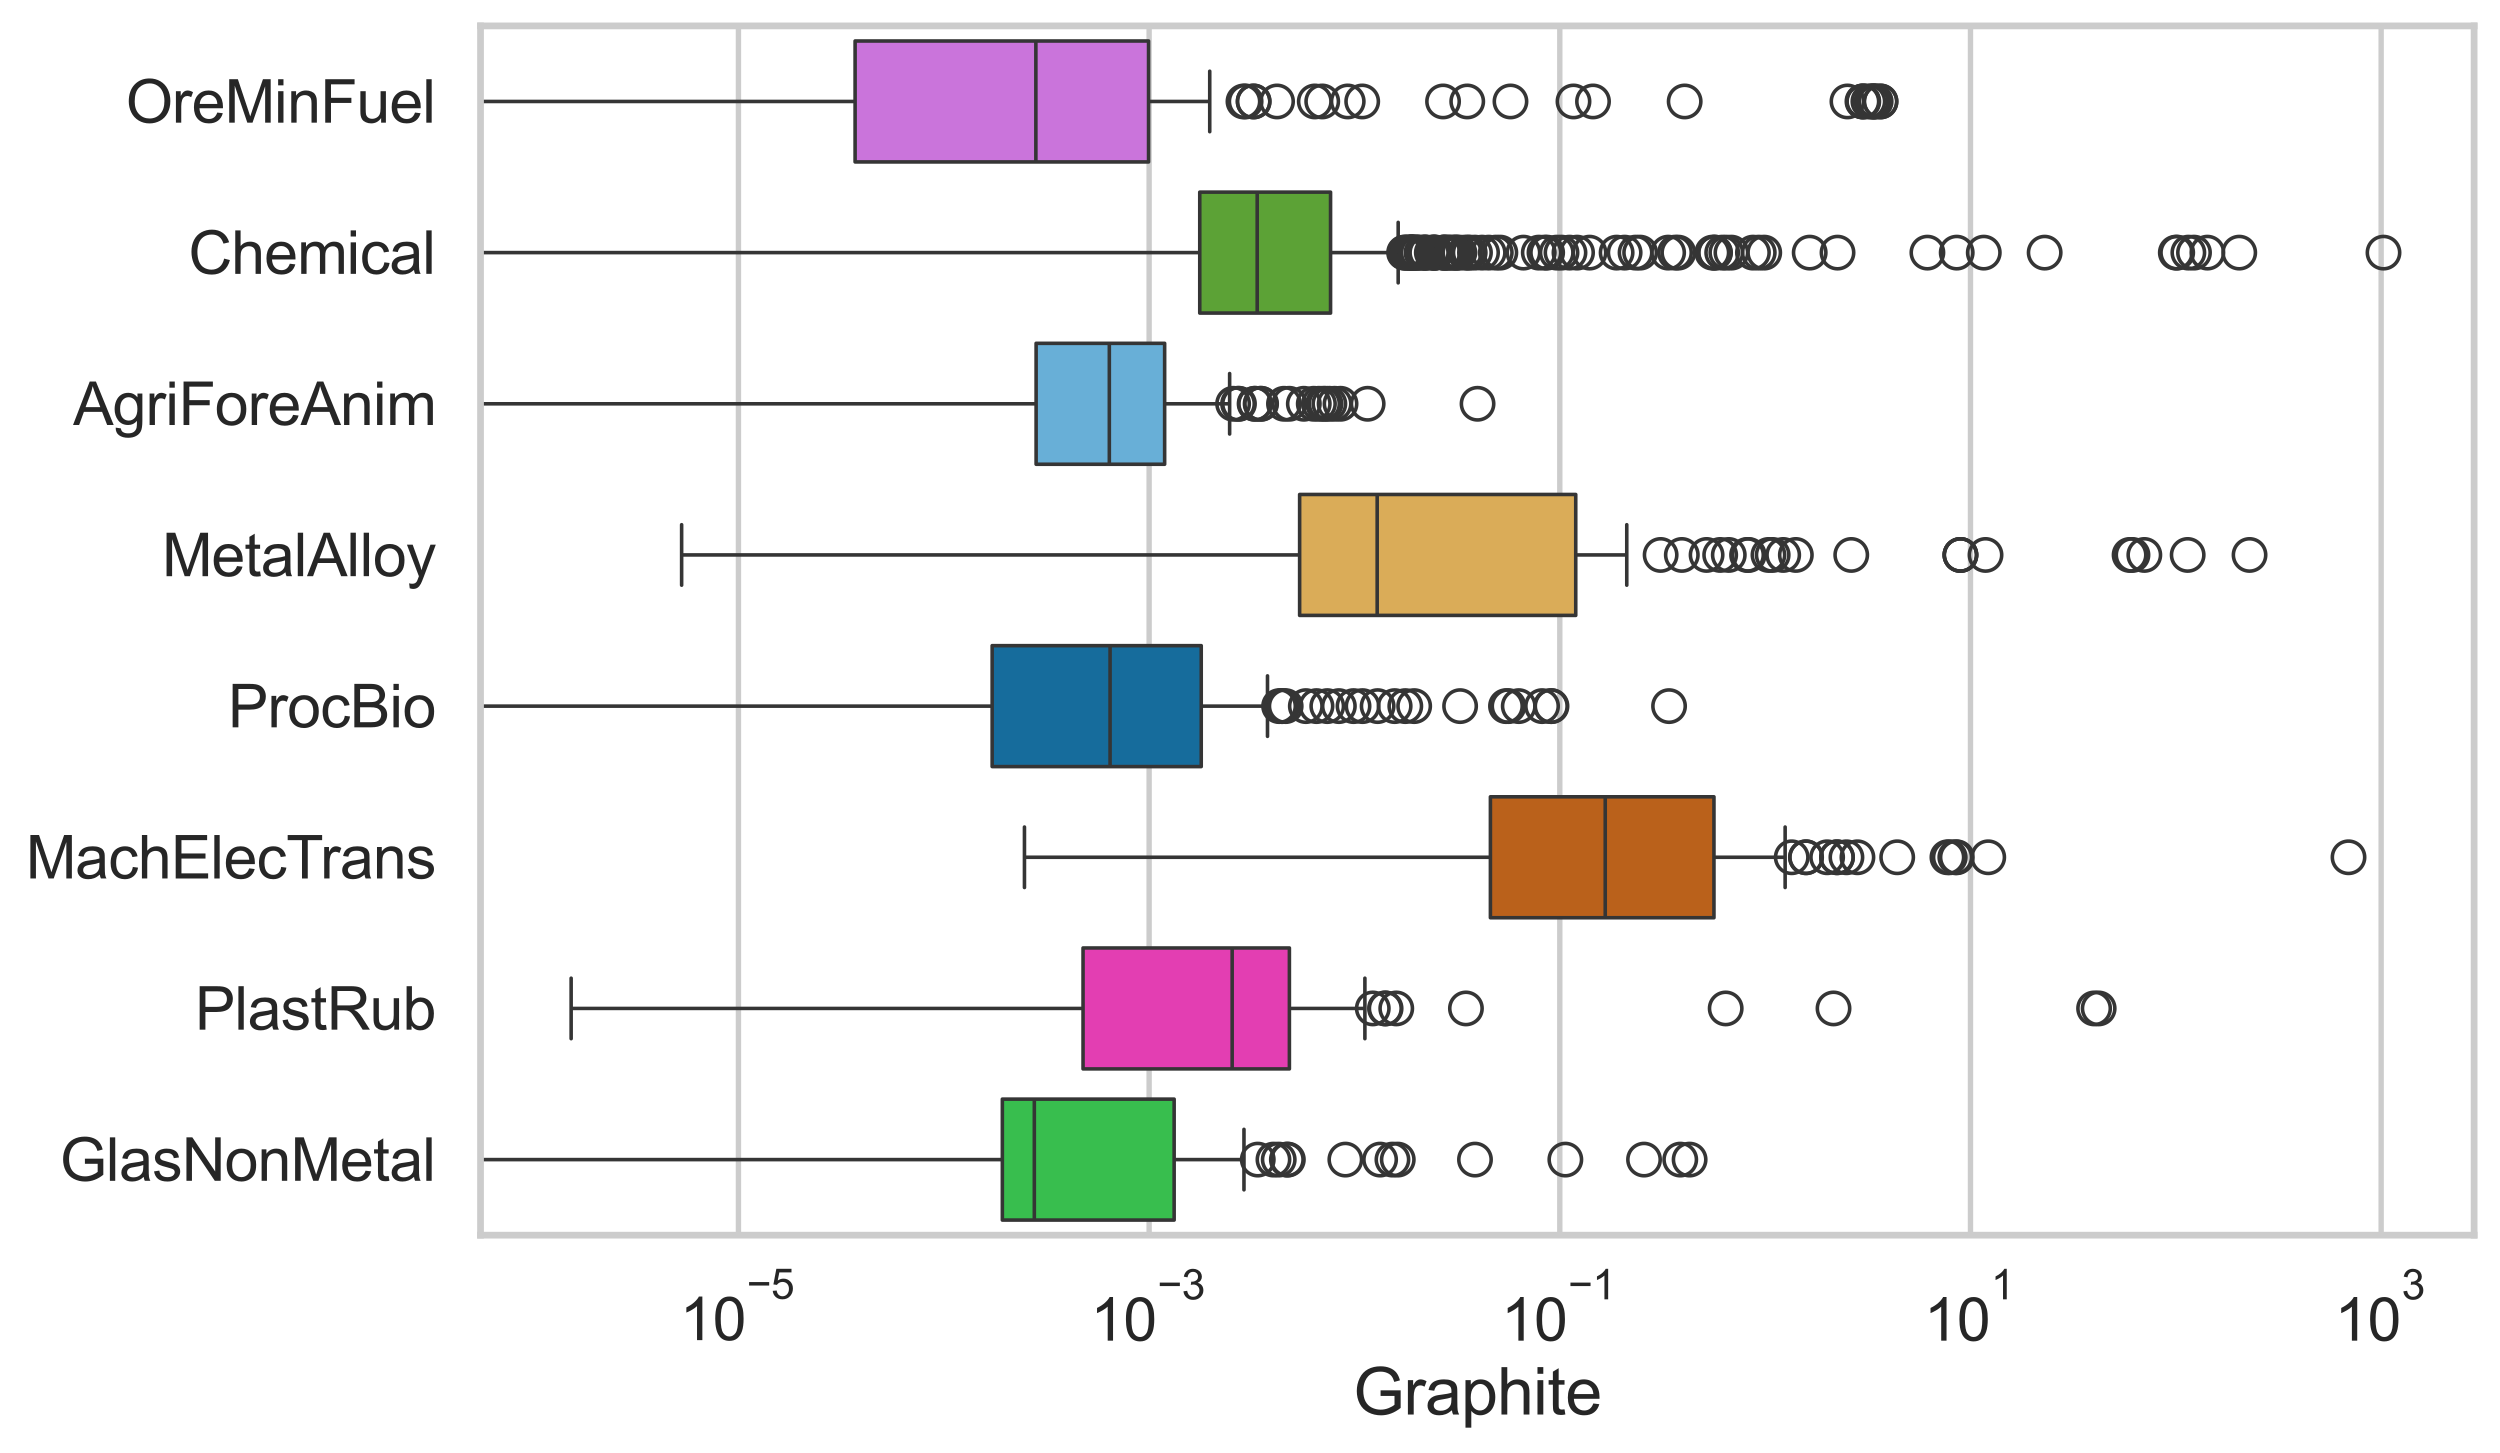 <?xml version="1.0" encoding="utf-8" standalone="no"?>
<!DOCTYPE svg PUBLIC "-//W3C//DTD SVG 1.1//EN"
  "http://www.w3.org/Graphics/SVG/1.1/DTD/svg11.dtd">
<svg xmlns:xlink="http://www.w3.org/1999/xlink" width="695.577pt" height="404.34pt" viewBox="0 0 695.577 404.34" xmlns="http://www.w3.org/2000/svg" version="1.1">
 <defs>
  <style type="text/css">*{stroke-linejoin: round; stroke-linecap: butt}</style>
 </defs>
 <g id="figure_1">
  <g id="patch_1">
   <path d="M 0 404.34 
L 695.577 404.34 
L 695.577 0 
L 0 0 
z
" style="fill: #ffffff"/>
  </g>
  <g id="axes_1">
   <g id="patch_2">
    <path d="M 133.697 343.665 
L 688.377 343.665 
L 688.377 7.2 
L 133.697 7.2 
z
" style="fill: #ffffff"/>
   </g>
   <g id="matplotlib.axis_1">
    <g id="xtick_1">
     <g id="line2d_1">
      <path d="M 205.459 343.665 
L 205.459 7.2 
" clip-path="url(#pc7055f8a48)" style="fill: none; stroke: #cccccc; stroke-width: 1.5; stroke-linecap: round"/>
     </g>
     <g id="text_1">
      <!-- $\mathdefault{10^{-5}}$ -->
      <g style="fill: #262626" transform="translate(189.124 373.015) scale(0.165 -0.165)">
       <defs>
        <path id="ArialMT-31" d="M 2384 0 
L 1822 0 
L 1822 3584 
Q 1619 3391 1289 3197 
Q 959 3003 697 2906 
L 697 3450 
Q 1169 3672 1522 3987 
Q 1875 4303 2022 4600 
L 2384 4600 
L 2384 0 
z
" transform="scale(0.016)"/>
        <path id="ArialMT-30" d="M 266 2259 
Q 266 3072 433 3567 
Q 600 4063 929 4331 
Q 1259 4600 1759 4600 
Q 2128 4600 2406 4451 
Q 2684 4303 2865 4023 
Q 3047 3744 3150 3342 
Q 3253 2941 3253 2259 
Q 3253 1453 3087 958 
Q 2922 463 2592 192 
Q 2263 -78 1759 -78 
Q 1097 -78 719 397 
Q 266 969 266 2259 
z
M 844 2259 
Q 844 1131 1108 757 
Q 1372 384 1759 384 
Q 2147 384 2411 759 
Q 2675 1134 2675 2259 
Q 2675 3391 2411 3762 
Q 2147 4134 1753 4134 
Q 1366 4134 1134 3806 
Q 844 3388 844 2259 
z
" transform="scale(0.016)"/>
        <path id="ArialMT-2212" d="M 3381 1997 
L 356 1997 
L 356 2522 
L 3381 2522 
L 3381 1997 
z
" transform="scale(0.016)"/>
        <path id="ArialMT-35" d="M 266 1200 
L 856 1250 
Q 922 819 1161 601 
Q 1400 384 1738 384 
Q 2144 384 2425 690 
Q 2706 997 2706 1503 
Q 2706 1984 2436 2262 
Q 2166 2541 1728 2541 
Q 1456 2541 1237 2417 
Q 1019 2294 894 2097 
L 366 2166 
L 809 4519 
L 3088 4519 
L 3088 3981 
L 1259 3981 
L 1013 2750 
Q 1425 3038 1878 3038 
Q 2478 3038 2890 2622 
Q 3303 2206 3303 1553 
Q 3303 931 2941 478 
Q 2500 -78 1738 -78 
Q 1113 -78 717 272 
Q 322 622 266 1200 
z
" transform="scale(0.016)"/>
       </defs>
       <use xlink:href="#ArialMT-31" transform="translate(0 0.88)"/>
       <use xlink:href="#ArialMT-30" transform="translate(55.615 0.88)"/>
       <use xlink:href="#ArialMT-2212" transform="translate(112.973 70.573) scale(0.7)"/>
       <use xlink:href="#ArialMT-35" transform="translate(153.852 70.573) scale(0.7)"/>
      </g>
     </g>
    </g>
    <g id="xtick_2">
     <g id="line2d_2">
      <path d="M 319.722 343.665 
L 319.722 7.2 
" clip-path="url(#pc7055f8a48)" style="fill: none; stroke: #cccccc; stroke-width: 1.5; stroke-linecap: round"/>
     </g>
     <g id="text_2">
      <!-- $\mathdefault{10^{-3}}$ -->
      <g style="fill: #262626" transform="translate(303.387 373.18) scale(0.165 -0.165)">
       <defs>
        <path id="ArialMT-33" d="M 269 1209 
L 831 1284 
Q 928 806 1161 595 
Q 1394 384 1728 384 
Q 2125 384 2398 659 
Q 2672 934 2672 1341 
Q 2672 1728 2419 1979 
Q 2166 2231 1775 2231 
Q 1616 2231 1378 2169 
L 1441 2663 
Q 1497 2656 1531 2656 
Q 1891 2656 2178 2843 
Q 2466 3031 2466 3422 
Q 2466 3731 2256 3934 
Q 2047 4138 1716 4138 
Q 1388 4138 1169 3931 
Q 950 3725 888 3313 
L 325 3413 
Q 428 3978 793 4289 
Q 1159 4600 1703 4600 
Q 2078 4600 2393 4439 
Q 2709 4278 2876 4000 
Q 3044 3722 3044 3409 
Q 3044 3113 2884 2869 
Q 2725 2625 2413 2481 
Q 2819 2388 3044 2092 
Q 3269 1797 3269 1353 
Q 3269 753 2831 336 
Q 2394 -81 1725 -81 
Q 1122 -81 723 278 
Q 325 638 269 1209 
z
" transform="scale(0.016)"/>
       </defs>
       <use xlink:href="#ArialMT-31" transform="translate(0 0.994)"/>
       <use xlink:href="#ArialMT-30" transform="translate(55.615 0.994)"/>
       <use xlink:href="#ArialMT-2212" transform="translate(112.973 70.688) scale(0.7)"/>
       <use xlink:href="#ArialMT-33" transform="translate(153.852 70.688) scale(0.7)"/>
      </g>
     </g>
    </g>
    <g id="xtick_3">
     <g id="line2d_3">
      <path d="M 433.984 343.665 
L 433.984 7.2 
" clip-path="url(#pc7055f8a48)" style="fill: none; stroke: #cccccc; stroke-width: 1.5; stroke-linecap: round"/>
     </g>
     <g id="text_3">
      <!-- $\mathdefault{10^{-1}}$ -->
      <g style="fill: #262626" transform="translate(417.649 373.18) scale(0.165 -0.165)">
       <use xlink:href="#ArialMT-31" transform="translate(0 0.994)"/>
       <use xlink:href="#ArialMT-30" transform="translate(55.615 0.994)"/>
       <use xlink:href="#ArialMT-2212" transform="translate(112.973 70.688) scale(0.7)"/>
       <use xlink:href="#ArialMT-31" transform="translate(153.852 70.688) scale(0.7)"/>
      </g>
     </g>
    </g>
    <g id="xtick_4">
     <g id="line2d_4">
      <path d="M 548.247 343.665 
L 548.247 7.2 
" clip-path="url(#pc7055f8a48)" style="fill: none; stroke: #cccccc; stroke-width: 1.5; stroke-linecap: round"/>
     </g>
     <g id="text_4">
      <!-- $\mathdefault{10^{1}}$ -->
      <g style="fill: #262626" transform="translate(535.294 373.18) scale(0.165 -0.165)">
       <use xlink:href="#ArialMT-31" transform="translate(0 0.994)"/>
       <use xlink:href="#ArialMT-30" transform="translate(55.615 0.994)"/>
       <use xlink:href="#ArialMT-31" transform="translate(112.973 70.688) scale(0.7)"/>
      </g>
     </g>
    </g>
    <g id="xtick_5">
     <g id="line2d_5">
      <path d="M 662.509 343.665 
L 662.509 7.2 
" clip-path="url(#pc7055f8a48)" style="fill: none; stroke: #cccccc; stroke-width: 1.5; stroke-linecap: round"/>
     </g>
     <g id="text_5">
      <!-- $\mathdefault{10^{3}}$ -->
      <g style="fill: #262626" transform="translate(649.557 373.18) scale(0.165 -0.165)">
       <use xlink:href="#ArialMT-31" transform="translate(0 0.994)"/>
       <use xlink:href="#ArialMT-30" transform="translate(55.615 0.994)"/>
       <use xlink:href="#ArialMT-33" transform="translate(112.973 70.688) scale(0.7)"/>
      </g>
     </g>
    </g>
    <g id="text_6">
     <!-- Graphite -->
     <g style="fill: #262626" transform="translate(376.521 393.563) scale(0.18 -0.18)">
      <defs>
       <path id="ArialMT-47" d="M 2638 1797 
L 2638 2334 
L 4578 2338 
L 4578 638 
Q 4131 281 3656 101 
Q 3181 -78 2681 -78 
Q 2006 -78 1454 211 
Q 903 500 622 1047 
Q 341 1594 341 2269 
Q 341 2938 620 3517 
Q 900 4097 1425 4378 
Q 1950 4659 2634 4659 
Q 3131 4659 3532 4498 
Q 3934 4338 4162 4050 
Q 4391 3763 4509 3300 
L 3963 3150 
Q 3859 3500 3706 3700 
Q 3553 3900 3268 4020 
Q 2984 4141 2638 4141 
Q 2222 4141 1919 4014 
Q 1616 3888 1430 3681 
Q 1244 3475 1141 3228 
Q 966 2803 966 2306 
Q 966 1694 1177 1281 
Q 1388 869 1791 669 
Q 2194 469 2647 469 
Q 3041 469 3416 620 
Q 3791 772 3984 944 
L 3984 1797 
L 2638 1797 
z
" transform="scale(0.016)"/>
       <path id="ArialMT-72" d="M 416 0 
L 416 3319 
L 922 3319 
L 922 2816 
Q 1116 3169 1280 3281 
Q 1444 3394 1641 3394 
Q 1925 3394 2219 3213 
L 2025 2691 
Q 1819 2813 1613 2813 
Q 1428 2813 1281 2702 
Q 1134 2591 1072 2394 
Q 978 2094 978 1738 
L 978 0 
L 416 0 
z
" transform="scale(0.016)"/>
       <path id="ArialMT-61" d="M 2588 409 
Q 2275 144 1986 34 
Q 1697 -75 1366 -75 
Q 819 -75 525 192 
Q 231 459 231 875 
Q 231 1119 342 1320 
Q 453 1522 633 1644 
Q 813 1766 1038 1828 
Q 1203 1872 1538 1913 
Q 2219 1994 2541 2106 
Q 2544 2222 2544 2253 
Q 2544 2597 2384 2738 
Q 2169 2928 1744 2928 
Q 1347 2928 1158 2789 
Q 969 2650 878 2297 
L 328 2372 
Q 403 2725 575 2942 
Q 747 3159 1072 3276 
Q 1397 3394 1825 3394 
Q 2250 3394 2515 3294 
Q 2781 3194 2906 3042 
Q 3031 2891 3081 2659 
Q 3109 2516 3109 2141 
L 3109 1391 
Q 3109 606 3145 398 
Q 3181 191 3288 0 
L 2700 0 
Q 2613 175 2588 409 
z
M 2541 1666 
Q 2234 1541 1622 1453 
Q 1275 1403 1131 1340 
Q 988 1278 909 1158 
Q 831 1038 831 891 
Q 831 666 1001 516 
Q 1172 366 1500 366 
Q 1825 366 2078 508 
Q 2331 650 2450 897 
Q 2541 1088 2541 1459 
L 2541 1666 
z
" transform="scale(0.016)"/>
       <path id="ArialMT-70" d="M 422 -1272 
L 422 3319 
L 934 3319 
L 934 2888 
Q 1116 3141 1344 3267 
Q 1572 3394 1897 3394 
Q 2322 3394 2647 3175 
Q 2972 2956 3137 2557 
Q 3303 2159 3303 1684 
Q 3303 1175 3120 767 
Q 2938 359 2589 142 
Q 2241 -75 1856 -75 
Q 1575 -75 1351 44 
Q 1128 163 984 344 
L 984 -1272 
L 422 -1272 
z
M 931 1641 
Q 931 1000 1190 694 
Q 1450 388 1819 388 
Q 2194 388 2461 705 
Q 2728 1022 2728 1688 
Q 2728 2322 2467 2637 
Q 2206 2953 1844 2953 
Q 1484 2953 1207 2617 
Q 931 2281 931 1641 
z
" transform="scale(0.016)"/>
       <path id="ArialMT-68" d="M 422 0 
L 422 4581 
L 984 4581 
L 984 2938 
Q 1378 3394 1978 3394 
Q 2347 3394 2619 3248 
Q 2891 3103 3008 2847 
Q 3125 2591 3125 2103 
L 3125 0 
L 2563 0 
L 2563 2103 
Q 2563 2525 2380 2717 
Q 2197 2909 1863 2909 
Q 1613 2909 1392 2779 
Q 1172 2650 1078 2428 
Q 984 2206 984 1816 
L 984 0 
L 422 0 
z
" transform="scale(0.016)"/>
       <path id="ArialMT-69" d="M 425 3934 
L 425 4581 
L 988 4581 
L 988 3934 
L 425 3934 
z
M 425 0 
L 425 3319 
L 988 3319 
L 988 0 
L 425 0 
z
" transform="scale(0.016)"/>
       <path id="ArialMT-74" d="M 1650 503 
L 1731 6 
Q 1494 -44 1306 -44 
Q 1000 -44 831 53 
Q 663 150 594 308 
Q 525 466 525 972 
L 525 2881 
L 113 2881 
L 113 3319 
L 525 3319 
L 525 4141 
L 1084 4478 
L 1084 3319 
L 1650 3319 
L 1650 2881 
L 1084 2881 
L 1084 941 
Q 1084 700 1114 631 
Q 1144 563 1211 522 
Q 1278 481 1403 481 
Q 1497 481 1650 503 
z
" transform="scale(0.016)"/>
       <path id="ArialMT-65" d="M 2694 1069 
L 3275 997 
Q 3138 488 2766 206 
Q 2394 -75 1816 -75 
Q 1088 -75 661 373 
Q 234 822 234 1631 
Q 234 2469 665 2931 
Q 1097 3394 1784 3394 
Q 2450 3394 2872 2941 
Q 3294 2488 3294 1666 
Q 3294 1616 3291 1516 
L 816 1516 
Q 847 969 1125 678 
Q 1403 388 1819 388 
Q 2128 388 2347 550 
Q 2566 713 2694 1069 
z
M 847 1978 
L 2700 1978 
Q 2663 2397 2488 2606 
Q 2219 2931 1791 2931 
Q 1403 2931 1139 2672 
Q 875 2413 847 1978 
z
" transform="scale(0.016)"/>
      </defs>
      <use xlink:href="#ArialMT-47"/>
      <use xlink:href="#ArialMT-72" transform="translate(77.783 0)"/>
      <use xlink:href="#ArialMT-61" transform="translate(111.084 0)"/>
      <use xlink:href="#ArialMT-70" transform="translate(166.699 0)"/>
      <use xlink:href="#ArialMT-68" transform="translate(222.314 0)"/>
      <use xlink:href="#ArialMT-69" transform="translate(277.93 0)"/>
      <use xlink:href="#ArialMT-74" transform="translate(300.146 0)"/>
      <use xlink:href="#ArialMT-65" transform="translate(327.93 0)"/>
     </g>
    </g>
   </g>
   <g id="matplotlib.axis_2">
    <g id="ytick_1">
     <g id="text_7">
      <!-- OreMinFuel -->
      <g style="fill: #262626" transform="translate(35.013 34.134) scale(0.165 -0.165)">
       <defs>
        <path id="ArialMT-4f" d="M 309 2231 
Q 309 3372 921 4017 
Q 1534 4663 2503 4663 
Q 3138 4663 3647 4359 
Q 4156 4056 4423 3514 
Q 4691 2972 4691 2284 
Q 4691 1588 4409 1038 
Q 4128 488 3612 205 
Q 3097 -78 2500 -78 
Q 1853 -78 1343 234 
Q 834 547 571 1087 
Q 309 1628 309 2231 
z
M 934 2222 
Q 934 1394 1379 917 
Q 1825 441 2497 441 
Q 3181 441 3623 922 
Q 4066 1403 4066 2288 
Q 4066 2847 3877 3264 
Q 3688 3681 3323 3911 
Q 2959 4141 2506 4141 
Q 1863 4141 1398 3698 
Q 934 3256 934 2222 
z
" transform="scale(0.016)"/>
        <path id="ArialMT-4d" d="M 475 0 
L 475 4581 
L 1388 4581 
L 2472 1338 
Q 2622 884 2691 659 
Q 2769 909 2934 1394 
L 4031 4581 
L 4847 4581 
L 4847 0 
L 4263 0 
L 4263 3834 
L 2931 0 
L 2384 0 
L 1059 3900 
L 1059 0 
L 475 0 
z
" transform="scale(0.016)"/>
        <path id="ArialMT-6e" d="M 422 0 
L 422 3319 
L 928 3319 
L 928 2847 
Q 1294 3394 1984 3394 
Q 2284 3394 2536 3286 
Q 2788 3178 2913 3003 
Q 3038 2828 3088 2588 
Q 3119 2431 3119 2041 
L 3119 0 
L 2556 0 
L 2556 2019 
Q 2556 2363 2490 2533 
Q 2425 2703 2258 2804 
Q 2091 2906 1866 2906 
Q 1506 2906 1245 2678 
Q 984 2450 984 1813 
L 984 0 
L 422 0 
z
" transform="scale(0.016)"/>
        <path id="ArialMT-46" d="M 525 0 
L 525 4581 
L 3616 4581 
L 3616 4041 
L 1131 4041 
L 1131 2622 
L 3281 2622 
L 3281 2081 
L 1131 2081 
L 1131 0 
L 525 0 
z
" transform="scale(0.016)"/>
        <path id="ArialMT-75" d="M 2597 0 
L 2597 488 
Q 2209 -75 1544 -75 
Q 1250 -75 995 37 
Q 741 150 617 320 
Q 494 491 444 738 
Q 409 903 409 1263 
L 409 3319 
L 972 3319 
L 972 1478 
Q 972 1038 1006 884 
Q 1059 663 1231 536 
Q 1403 409 1656 409 
Q 1909 409 2131 539 
Q 2353 669 2445 892 
Q 2538 1116 2538 1541 
L 2538 3319 
L 3100 3319 
L 3100 0 
L 2597 0 
z
" transform="scale(0.016)"/>
        <path id="ArialMT-6c" d="M 409 0 
L 409 4581 
L 972 4581 
L 972 0 
L 409 0 
z
" transform="scale(0.016)"/>
       </defs>
       <use xlink:href="#ArialMT-4f"/>
       <use xlink:href="#ArialMT-72" transform="translate(77.783 0)"/>
       <use xlink:href="#ArialMT-65" transform="translate(111.084 0)"/>
       <use xlink:href="#ArialMT-4d" transform="translate(166.699 0)"/>
       <use xlink:href="#ArialMT-69" transform="translate(250 0)"/>
       <use xlink:href="#ArialMT-6e" transform="translate(272.217 0)"/>
       <use xlink:href="#ArialMT-46" transform="translate(327.832 0)"/>
       <use xlink:href="#ArialMT-75" transform="translate(388.916 0)"/>
       <use xlink:href="#ArialMT-65" transform="translate(444.531 0)"/>
       <use xlink:href="#ArialMT-6c" transform="translate(500.146 0)"/>
      </g>
     </g>
    </g>
    <g id="ytick_2">
     <g id="text_8">
      <!-- Chemical -->
      <g style="fill: #262626" transform="translate(52.428 76.192) scale(0.165 -0.165)">
       <defs>
        <path id="ArialMT-43" d="M 3763 1606 
L 4369 1453 
Q 4178 706 3683 314 
Q 3188 -78 2472 -78 
Q 1731 -78 1267 223 
Q 803 525 561 1097 
Q 319 1669 319 2325 
Q 319 3041 592 3573 
Q 866 4106 1370 4382 
Q 1875 4659 2481 4659 
Q 3169 4659 3637 4309 
Q 4106 3959 4291 3325 
L 3694 3184 
Q 3534 3684 3231 3912 
Q 2928 4141 2469 4141 
Q 1941 4141 1586 3887 
Q 1231 3634 1087 3207 
Q 944 2781 944 2328 
Q 944 1744 1114 1308 
Q 1284 872 1643 656 
Q 2003 441 2422 441 
Q 2931 441 3284 734 
Q 3638 1028 3763 1606 
z
" transform="scale(0.016)"/>
        <path id="ArialMT-6d" d="M 422 0 
L 422 3319 
L 925 3319 
L 925 2853 
Q 1081 3097 1340 3245 
Q 1600 3394 1931 3394 
Q 2300 3394 2536 3241 
Q 2772 3088 2869 2813 
Q 3263 3394 3894 3394 
Q 4388 3394 4653 3120 
Q 4919 2847 4919 2278 
L 4919 0 
L 4359 0 
L 4359 2091 
Q 4359 2428 4304 2576 
Q 4250 2725 4106 2815 
Q 3963 2906 3769 2906 
Q 3419 2906 3187 2673 
Q 2956 2441 2956 1928 
L 2956 0 
L 2394 0 
L 2394 2156 
Q 2394 2531 2256 2718 
Q 2119 2906 1806 2906 
Q 1569 2906 1367 2781 
Q 1166 2656 1075 2415 
Q 984 2175 984 1722 
L 984 0 
L 422 0 
z
" transform="scale(0.016)"/>
        <path id="ArialMT-63" d="M 2588 1216 
L 3141 1144 
Q 3050 572 2676 248 
Q 2303 -75 1759 -75 
Q 1078 -75 664 370 
Q 250 816 250 1647 
Q 250 2184 428 2587 
Q 606 2991 970 3192 
Q 1334 3394 1763 3394 
Q 2303 3394 2647 3120 
Q 2991 2847 3088 2344 
L 2541 2259 
Q 2463 2594 2264 2762 
Q 2066 2931 1784 2931 
Q 1359 2931 1093 2626 
Q 828 2322 828 1663 
Q 828 994 1084 691 
Q 1341 388 1753 388 
Q 2084 388 2306 591 
Q 2528 794 2588 1216 
z
" transform="scale(0.016)"/>
       </defs>
       <use xlink:href="#ArialMT-43"/>
       <use xlink:href="#ArialMT-68" transform="translate(72.217 0)"/>
       <use xlink:href="#ArialMT-65" transform="translate(127.832 0)"/>
       <use xlink:href="#ArialMT-6d" transform="translate(183.447 0)"/>
       <use xlink:href="#ArialMT-69" transform="translate(266.748 0)"/>
       <use xlink:href="#ArialMT-63" transform="translate(288.965 0)"/>
       <use xlink:href="#ArialMT-61" transform="translate(338.965 0)"/>
       <use xlink:href="#ArialMT-6c" transform="translate(394.58 0)"/>
      </g>
     </g>
    </g>
    <g id="ytick_3">
     <g id="text_9">
      <!-- AgriForeAnim -->
      <g style="fill: #262626" transform="translate(20.341 118.25) scale(0.165 -0.165)">
       <defs>
        <path id="ArialMT-41" d="M -9 0 
L 1750 4581 
L 2403 4581 
L 4278 0 
L 3588 0 
L 3053 1388 
L 1138 1388 
L 634 0 
L -9 0 
z
M 1313 1881 
L 2866 1881 
L 2388 3150 
Q 2169 3728 2063 4100 
Q 1975 3659 1816 3225 
L 1313 1881 
z
" transform="scale(0.016)"/>
        <path id="ArialMT-67" d="M 319 -275 
L 866 -356 
Q 900 -609 1056 -725 
Q 1266 -881 1628 -881 
Q 2019 -881 2231 -725 
Q 2444 -569 2519 -288 
Q 2563 -116 2559 434 
Q 2191 0 1641 0 
Q 956 0 581 494 
Q 206 988 206 1678 
Q 206 2153 378 2554 
Q 550 2956 876 3175 
Q 1203 3394 1644 3394 
Q 2231 3394 2613 2919 
L 2613 3319 
L 3131 3319 
L 3131 450 
Q 3131 -325 2973 -648 
Q 2816 -972 2473 -1159 
Q 2131 -1347 1631 -1347 
Q 1038 -1347 672 -1080 
Q 306 -813 319 -275 
z
M 784 1719 
Q 784 1066 1043 766 
Q 1303 466 1694 466 
Q 2081 466 2343 764 
Q 2606 1063 2606 1700 
Q 2606 2309 2336 2618 
Q 2066 2928 1684 2928 
Q 1309 2928 1046 2623 
Q 784 2319 784 1719 
z
" transform="scale(0.016)"/>
        <path id="ArialMT-6f" d="M 213 1659 
Q 213 2581 725 3025 
Q 1153 3394 1769 3394 
Q 2453 3394 2887 2945 
Q 3322 2497 3322 1706 
Q 3322 1066 3130 698 
Q 2938 331 2570 128 
Q 2203 -75 1769 -75 
Q 1072 -75 642 372 
Q 213 819 213 1659 
z
M 791 1659 
Q 791 1022 1069 705 
Q 1347 388 1769 388 
Q 2188 388 2466 706 
Q 2744 1025 2744 1678 
Q 2744 2294 2464 2611 
Q 2184 2928 1769 2928 
Q 1347 2928 1069 2612 
Q 791 2297 791 1659 
z
" transform="scale(0.016)"/>
       </defs>
       <use xlink:href="#ArialMT-41"/>
       <use xlink:href="#ArialMT-67" transform="translate(66.699 0)"/>
       <use xlink:href="#ArialMT-72" transform="translate(122.314 0)"/>
       <use xlink:href="#ArialMT-69" transform="translate(155.615 0)"/>
       <use xlink:href="#ArialMT-46" transform="translate(177.832 0)"/>
       <use xlink:href="#ArialMT-6f" transform="translate(238.916 0)"/>
       <use xlink:href="#ArialMT-72" transform="translate(294.531 0)"/>
       <use xlink:href="#ArialMT-65" transform="translate(327.832 0)"/>
       <use xlink:href="#ArialMT-41" transform="translate(383.447 0)"/>
       <use xlink:href="#ArialMT-6e" transform="translate(450.146 0)"/>
       <use xlink:href="#ArialMT-69" transform="translate(505.762 0)"/>
       <use xlink:href="#ArialMT-6d" transform="translate(527.979 0)"/>
      </g>
     </g>
    </g>
    <g id="ytick_4">
     <g id="text_10">
      <!-- MetalAlloy -->
      <g style="fill: #262626" transform="translate(45.088 160.308) scale(0.165 -0.165)">
       <defs>
        <path id="ArialMT-79" d="M 397 -1278 
L 334 -750 
Q 519 -800 656 -800 
Q 844 -800 956 -737 
Q 1069 -675 1141 -563 
Q 1194 -478 1313 -144 
Q 1328 -97 1363 -6 
L 103 3319 
L 709 3319 
L 1400 1397 
Q 1534 1031 1641 628 
Q 1738 1016 1872 1384 
L 2581 3319 
L 3144 3319 
L 1881 -56 
Q 1678 -603 1566 -809 
Q 1416 -1088 1222 -1217 
Q 1028 -1347 759 -1347 
Q 597 -1347 397 -1278 
z
" transform="scale(0.016)"/>
       </defs>
       <use xlink:href="#ArialMT-4d"/>
       <use xlink:href="#ArialMT-65" transform="translate(83.301 0)"/>
       <use xlink:href="#ArialMT-74" transform="translate(138.916 0)"/>
       <use xlink:href="#ArialMT-61" transform="translate(166.699 0)"/>
       <use xlink:href="#ArialMT-6c" transform="translate(222.314 0)"/>
       <use xlink:href="#ArialMT-41" transform="translate(244.531 0)"/>
       <use xlink:href="#ArialMT-6c" transform="translate(311.23 0)"/>
       <use xlink:href="#ArialMT-6c" transform="translate(333.447 0)"/>
       <use xlink:href="#ArialMT-6f" transform="translate(355.664 0)"/>
       <use xlink:href="#ArialMT-79" transform="translate(411.279 0)"/>
      </g>
     </g>
    </g>
    <g id="ytick_5">
     <g id="text_11">
      <!-- ProcBio -->
      <g style="fill: #262626" transform="translate(63.424 202.366) scale(0.165 -0.165)">
       <defs>
        <path id="ArialMT-50" d="M 494 0 
L 494 4581 
L 2222 4581 
Q 2678 4581 2919 4538 
Q 3256 4481 3484 4323 
Q 3713 4166 3852 3881 
Q 3991 3597 3991 3256 
Q 3991 2672 3619 2267 
Q 3247 1863 2275 1863 
L 1100 1863 
L 1100 0 
L 494 0 
z
M 1100 2403 
L 2284 2403 
Q 2872 2403 3119 2622 
Q 3366 2841 3366 3238 
Q 3366 3525 3220 3729 
Q 3075 3934 2838 4000 
Q 2684 4041 2272 4041 
L 1100 4041 
L 1100 2403 
z
" transform="scale(0.016)"/>
        <path id="ArialMT-42" d="M 469 0 
L 469 4581 
L 2188 4581 
Q 2713 4581 3030 4442 
Q 3347 4303 3526 4014 
Q 3706 3725 3706 3409 
Q 3706 3116 3547 2856 
Q 3388 2597 3066 2438 
Q 3481 2316 3704 2022 
Q 3928 1728 3928 1328 
Q 3928 1006 3792 729 
Q 3656 453 3456 303 
Q 3256 153 2954 76 
Q 2653 0 2216 0 
L 469 0 
z
M 1075 2656 
L 2066 2656 
Q 2469 2656 2644 2709 
Q 2875 2778 2992 2937 
Q 3109 3097 3109 3338 
Q 3109 3566 3000 3739 
Q 2891 3913 2687 3977 
Q 2484 4041 1991 4041 
L 1075 4041 
L 1075 2656 
z
M 1075 541 
L 2216 541 
Q 2509 541 2628 563 
Q 2838 600 2978 687 
Q 3119 775 3209 942 
Q 3300 1109 3300 1328 
Q 3300 1584 3169 1773 
Q 3038 1963 2805 2039 
Q 2572 2116 2134 2116 
L 1075 2116 
L 1075 541 
z
" transform="scale(0.016)"/>
       </defs>
       <use xlink:href="#ArialMT-50"/>
       <use xlink:href="#ArialMT-72" transform="translate(66.699 0)"/>
       <use xlink:href="#ArialMT-6f" transform="translate(100 0)"/>
       <use xlink:href="#ArialMT-63" transform="translate(155.615 0)"/>
       <use xlink:href="#ArialMT-42" transform="translate(205.615 0)"/>
       <use xlink:href="#ArialMT-69" transform="translate(272.314 0)"/>
       <use xlink:href="#ArialMT-6f" transform="translate(294.531 0)"/>
      </g>
     </g>
    </g>
    <g id="ytick_6">
     <g id="text_12">
      <!-- MachElecTrans -->
      <g style="fill: #262626" transform="translate(7.2 244.425) scale(0.165 -0.165)">
       <defs>
        <path id="ArialMT-45" d="M 506 0 
L 506 4581 
L 3819 4581 
L 3819 4041 
L 1113 4041 
L 1113 2638 
L 3647 2638 
L 3647 2100 
L 1113 2100 
L 1113 541 
L 3925 541 
L 3925 0 
L 506 0 
z
" transform="scale(0.016)"/>
        <path id="ArialMT-54" d="M 1659 0 
L 1659 4041 
L 150 4041 
L 150 4581 
L 3781 4581 
L 3781 4041 
L 2266 4041 
L 2266 0 
L 1659 0 
z
" transform="scale(0.016)"/>
        <path id="ArialMT-73" d="M 197 991 
L 753 1078 
Q 800 744 1014 566 
Q 1228 388 1613 388 
Q 2000 388 2187 545 
Q 2375 703 2375 916 
Q 2375 1106 2209 1216 
Q 2094 1291 1634 1406 
Q 1016 1563 777 1677 
Q 538 1791 414 1992 
Q 291 2194 291 2438 
Q 291 2659 392 2848 
Q 494 3038 669 3163 
Q 800 3259 1026 3326 
Q 1253 3394 1513 3394 
Q 1903 3394 2198 3281 
Q 2494 3169 2634 2976 
Q 2775 2784 2828 2463 
L 2278 2388 
Q 2241 2644 2061 2787 
Q 1881 2931 1553 2931 
Q 1166 2931 1000 2803 
Q 834 2675 834 2503 
Q 834 2394 903 2306 
Q 972 2216 1119 2156 
Q 1203 2125 1616 2013 
Q 2213 1853 2448 1751 
Q 2684 1650 2818 1456 
Q 2953 1263 2953 975 
Q 2953 694 2789 445 
Q 2625 197 2315 61 
Q 2006 -75 1616 -75 
Q 969 -75 630 194 
Q 291 463 197 991 
z
" transform="scale(0.016)"/>
       </defs>
       <use xlink:href="#ArialMT-4d"/>
       <use xlink:href="#ArialMT-61" transform="translate(83.301 0)"/>
       <use xlink:href="#ArialMT-63" transform="translate(138.916 0)"/>
       <use xlink:href="#ArialMT-68" transform="translate(188.916 0)"/>
       <use xlink:href="#ArialMT-45" transform="translate(244.531 0)"/>
       <use xlink:href="#ArialMT-6c" transform="translate(311.23 0)"/>
       <use xlink:href="#ArialMT-65" transform="translate(333.447 0)"/>
       <use xlink:href="#ArialMT-63" transform="translate(389.062 0)"/>
       <use xlink:href="#ArialMT-54" transform="translate(439.062 0)"/>
       <use xlink:href="#ArialMT-72" transform="translate(496.396 0)"/>
       <use xlink:href="#ArialMT-61" transform="translate(529.697 0)"/>
       <use xlink:href="#ArialMT-6e" transform="translate(585.312 0)"/>
       <use xlink:href="#ArialMT-73" transform="translate(640.928 0)"/>
      </g>
     </g>
    </g>
    <g id="ytick_7">
     <g id="text_13">
      <!-- PlastRub -->
      <g style="fill: #262626" transform="translate(54.248 286.483) scale(0.165 -0.165)">
       <defs>
        <path id="ArialMT-52" d="M 503 0 
L 503 4581 
L 2534 4581 
Q 3147 4581 3465 4457 
Q 3784 4334 3975 4021 
Q 4166 3709 4166 3331 
Q 4166 2844 3850 2509 
Q 3534 2175 2875 2084 
Q 3116 1969 3241 1856 
Q 3506 1613 3744 1247 
L 4541 0 
L 3778 0 
L 3172 953 
Q 2906 1366 2734 1584 
Q 2563 1803 2427 1890 
Q 2291 1978 2150 2013 
Q 2047 2034 1813 2034 
L 1109 2034 
L 1109 0 
L 503 0 
z
M 1109 2559 
L 2413 2559 
Q 2828 2559 3062 2645 
Q 3297 2731 3419 2920 
Q 3541 3109 3541 3331 
Q 3541 3656 3305 3865 
Q 3069 4075 2559 4075 
L 1109 4075 
L 1109 2559 
z
" transform="scale(0.016)"/>
        <path id="ArialMT-62" d="M 941 0 
L 419 0 
L 419 4581 
L 981 4581 
L 981 2947 
Q 1338 3394 1891 3394 
Q 2197 3394 2470 3270 
Q 2744 3147 2920 2923 
Q 3097 2700 3197 2384 
Q 3297 2069 3297 1709 
Q 3297 856 2875 390 
Q 2453 -75 1863 -75 
Q 1275 -75 941 416 
L 941 0 
z
M 934 1684 
Q 934 1088 1097 822 
Q 1363 388 1816 388 
Q 2184 388 2453 708 
Q 2722 1028 2722 1663 
Q 2722 2313 2464 2622 
Q 2206 2931 1841 2931 
Q 1472 2931 1203 2611 
Q 934 2291 934 1684 
z
" transform="scale(0.016)"/>
       </defs>
       <use xlink:href="#ArialMT-50"/>
       <use xlink:href="#ArialMT-6c" transform="translate(66.699 0)"/>
       <use xlink:href="#ArialMT-61" transform="translate(88.916 0)"/>
       <use xlink:href="#ArialMT-73" transform="translate(144.531 0)"/>
       <use xlink:href="#ArialMT-74" transform="translate(194.531 0)"/>
       <use xlink:href="#ArialMT-52" transform="translate(222.314 0)"/>
       <use xlink:href="#ArialMT-75" transform="translate(294.531 0)"/>
       <use xlink:href="#ArialMT-62" transform="translate(350.146 0)"/>
      </g>
     </g>
    </g>
    <g id="ytick_8">
     <g id="text_14">
      <!-- GlasNonMetal -->
      <g style="fill: #262626" transform="translate(16.659 328.541) scale(0.165 -0.165)">
       <defs>
        <path id="ArialMT-4e" d="M 488 0 
L 488 4581 
L 1109 4581 
L 3516 984 
L 3516 4581 
L 4097 4581 
L 4097 0 
L 3475 0 
L 1069 3600 
L 1069 0 
L 488 0 
z
" transform="scale(0.016)"/>
       </defs>
       <use xlink:href="#ArialMT-47"/>
       <use xlink:href="#ArialMT-6c" transform="translate(77.783 0)"/>
       <use xlink:href="#ArialMT-61" transform="translate(100 0)"/>
       <use xlink:href="#ArialMT-73" transform="translate(155.615 0)"/>
       <use xlink:href="#ArialMT-4e" transform="translate(205.615 0)"/>
       <use xlink:href="#ArialMT-6f" transform="translate(277.832 0)"/>
       <use xlink:href="#ArialMT-6e" transform="translate(333.447 0)"/>
       <use xlink:href="#ArialMT-4d" transform="translate(389.062 0)"/>
       <use xlink:href="#ArialMT-65" transform="translate(472.363 0)"/>
       <use xlink:href="#ArialMT-74" transform="translate(527.979 0)"/>
       <use xlink:href="#ArialMT-61" transform="translate(555.762 0)"/>
       <use xlink:href="#ArialMT-6c" transform="translate(611.377 0)"/>
      </g>
     </g>
    </g>
   </g>
   <g id="patch_3">
    <path d="M 237.914 11.406 
L 237.914 45.052 
L 319.565 45.052 
L 319.565 11.406 
L 237.914 11.406 
z
" clip-path="url(#pc7055f8a48)" style="fill: #ca74db; stroke: #353535; stroke-linejoin: miter"/>
   </g>
   <g id="line2d_6">
    <path d="M 237.914 28.229 
L -1 28.229 
" clip-path="url(#pc7055f8a48)" style="fill: none; stroke: #353535"/>
   </g>
   <g id="line2d_7">
    <path d="M 319.565 28.229 
L 336.584 28.229 
" clip-path="url(#pc7055f8a48)" style="fill: none; stroke: #353535"/>
   </g>
   <g id="line2d_8">
    <path clip-path="url(#pc7055f8a48)" style="fill: none; stroke: #353535; stroke-linecap: round"/>
   </g>
   <g id="line2d_9">
    <path d="M 336.584 19.817 
L 336.584 36.641 
" clip-path="url(#pc7055f8a48)" style="fill: none; stroke: #353535; stroke-linecap: round"/>
   </g>
   <g id="line2d_10">
    <defs>
     <path id="mf652f57071" d="M 0 4.5 
C 1.193 4.5 2.338 4.026 3.182 3.182 
C 4.026 2.338 4.5 1.193 4.5 0 
C 4.5 -1.193 4.026 -2.338 3.182 -3.182 
C 2.338 -4.026 1.193 -4.5 0 -4.5 
C -1.193 -4.5 -2.338 -4.026 -3.182 -3.182 
C -4.026 -2.338 -4.5 -1.193 -4.5 0 
C -4.5 1.193 -4.026 2.338 -3.182 3.182 
C -2.338 4.026 -1.193 4.5 0 4.5 
z
" style="stroke: #353535"/>
    </defs>
    <g clip-path="url(#pc7055f8a48)">
     <use xlink:href="#mf652f57071" x="518.344" y="28.229" style="fill-opacity: 0; stroke: #353535"/>
     <use xlink:href="#mf652f57071" x="519.845" y="28.229" style="fill-opacity: 0; stroke: #353535"/>
     <use xlink:href="#mf652f57071" x="521.393" y="28.229" style="fill-opacity: 0; stroke: #353535"/>
     <use xlink:href="#mf652f57071" x="401.503" y="28.229" style="fill-opacity: 0; stroke: #353535"/>
     <use xlink:href="#mf652f57071" x="367.884" y="28.229" style="fill-opacity: 0; stroke: #353535"/>
     <use xlink:href="#mf652f57071" x="514.017" y="28.229" style="fill-opacity: 0; stroke: #353535"/>
     <use xlink:href="#mf652f57071" x="345.975" y="28.229" style="fill-opacity: 0; stroke: #353535"/>
     <use xlink:href="#mf652f57071" x="521.392" y="28.229" style="fill-opacity: 0; stroke: #353535"/>
     <use xlink:href="#mf652f57071" x="348.807" y="28.229" style="fill-opacity: 0; stroke: #353535"/>
     <use xlink:href="#mf652f57071" x="420.26" y="28.229" style="fill-opacity: 0; stroke: #353535"/>
     <use xlink:href="#mf652f57071" x="348.789" y="28.229" style="fill-opacity: 0; stroke: #353535"/>
     <use xlink:href="#mf652f57071" x="468.727" y="28.229" style="fill-opacity: 0; stroke: #353535"/>
     <use xlink:href="#mf652f57071" x="520.703" y="28.229" style="fill-opacity: 0; stroke: #353535"/>
     <use xlink:href="#mf652f57071" x="523.222" y="28.229" style="fill-opacity: 0; stroke: #353535"/>
     <use xlink:href="#mf652f57071" x="365.814" y="28.229" style="fill-opacity: 0; stroke: #353535"/>
     <use xlink:href="#mf652f57071" x="374.979" y="28.229" style="fill-opacity: 0; stroke: #353535"/>
     <use xlink:href="#mf652f57071" x="523.221" y="28.229" style="fill-opacity: 0; stroke: #353535"/>
     <use xlink:href="#mf652f57071" x="379.005" y="28.229" style="fill-opacity: 0; stroke: #353535"/>
     <use xlink:href="#mf652f57071" x="346.561" y="28.229" style="fill-opacity: 0; stroke: #353535"/>
     <use xlink:href="#mf652f57071" x="355.314" y="28.229" style="fill-opacity: 0; stroke: #353535"/>
     <use xlink:href="#mf652f57071" x="521.203" y="28.229" style="fill-opacity: 0; stroke: #353535"/>
     <use xlink:href="#mf652f57071" x="408.231" y="28.229" style="fill-opacity: 0; stroke: #353535"/>
     <use xlink:href="#mf652f57071" x="443.223" y="28.229" style="fill-opacity: 0; stroke: #353535"/>
     <use xlink:href="#mf652f57071" x="518.427" y="28.229" style="fill-opacity: 0; stroke: #353535"/>
     <use xlink:href="#mf652f57071" x="437.794" y="28.229" style="fill-opacity: 0; stroke: #353535"/>
     <use xlink:href="#mf652f57071" x="521.867" y="28.229" style="fill-opacity: 0; stroke: #353535"/>
     <use xlink:href="#mf652f57071" x="518.192" y="28.229" style="fill-opacity: 0; stroke: #353535"/>
    </g>
   </g>
   <g id="patch_4">
    <path d="M 333.809 53.464 
L 333.809 87.11 
L 370.2 87.11 
L 370.2 53.464 
L 333.809 53.464 
z
" clip-path="url(#pc7055f8a48)" style="fill: #5ca236; stroke: #353535; stroke-linejoin: miter"/>
   </g>
   <g id="line2d_11">
    <path d="M 333.809 70.287 
L -1 70.287 
" clip-path="url(#pc7055f8a48)" style="fill: none; stroke: #353535"/>
   </g>
   <g id="line2d_12">
    <path d="M 370.2 70.287 
L 389.017 70.287 
" clip-path="url(#pc7055f8a48)" style="fill: none; stroke: #353535"/>
   </g>
   <g id="line2d_13">
    <path clip-path="url(#pc7055f8a48)" style="fill: none; stroke: #353535; stroke-linecap: round"/>
   </g>
   <g id="line2d_14">
    <path d="M 389.017 61.875 
L 389.017 78.699 
" clip-path="url(#pc7055f8a48)" style="fill: none; stroke: #353535; stroke-linecap: round"/>
   </g>
   <g id="line2d_15">
    <g clip-path="url(#pc7055f8a48)">
     <use xlink:href="#mf652f57071" x="503.516" y="70.287" style="fill-opacity: 0; stroke: #353535"/>
     <use xlink:href="#mf652f57071" x="398.908" y="70.287" style="fill-opacity: 0; stroke: #353535"/>
     <use xlink:href="#mf652f57071" x="623.027" y="70.287" style="fill-opacity: 0; stroke: #353535"/>
     <use xlink:href="#mf652f57071" x="429.73" y="70.287" style="fill-opacity: 0; stroke: #353535"/>
     <use xlink:href="#mf652f57071" x="391.686" y="70.287" style="fill-opacity: 0; stroke: #353535"/>
     <use xlink:href="#mf652f57071" x="393.031" y="70.287" style="fill-opacity: 0; stroke: #353535"/>
     <use xlink:href="#mf652f57071" x="390.861" y="70.287" style="fill-opacity: 0; stroke: #353535"/>
     <use xlink:href="#mf652f57071" x="466.963" y="70.287" style="fill-opacity: 0; stroke: #353535"/>
     <use xlink:href="#mf652f57071" x="399.242" y="70.287" style="fill-opacity: 0; stroke: #353535"/>
     <use xlink:href="#mf652f57071" x="394.216" y="70.287" style="fill-opacity: 0; stroke: #353535"/>
     <use xlink:href="#mf652f57071" x="466.056" y="70.287" style="fill-opacity: 0; stroke: #353535"/>
     <use xlink:href="#mf652f57071" x="412.352" y="70.287" style="fill-opacity: 0; stroke: #353535"/>
     <use xlink:href="#mf652f57071" x="392.045" y="70.287" style="fill-opacity: 0; stroke: #353535"/>
     <use xlink:href="#mf652f57071" x="392.518" y="70.287" style="fill-opacity: 0; stroke: #353535"/>
     <use xlink:href="#mf652f57071" x="477.179" y="70.287" style="fill-opacity: 0; stroke: #353535"/>
     <use xlink:href="#mf652f57071" x="487.72" y="70.287" style="fill-opacity: 0; stroke: #353535"/>
     <use xlink:href="#mf652f57071" x="456.337" y="70.287" style="fill-opacity: 0; stroke: #353535"/>
     <use xlink:href="#mf652f57071" x="455.064" y="70.287" style="fill-opacity: 0; stroke: #353535"/>
     <use xlink:href="#mf652f57071" x="489.337" y="70.287" style="fill-opacity: 0; stroke: #353535"/>
     <use xlink:href="#mf652f57071" x="404.699" y="70.287" style="fill-opacity: 0; stroke: #353535"/>
     <use xlink:href="#mf652f57071" x="490.864" y="70.287" style="fill-opacity: 0; stroke: #353535"/>
     <use xlink:href="#mf652f57071" x="405.363" y="70.287" style="fill-opacity: 0; stroke: #353535"/>
     <use xlink:href="#mf652f57071" x="663.164" y="70.287" style="fill-opacity: 0; stroke: #353535"/>
     <use xlink:href="#mf652f57071" x="434.455" y="70.287" style="fill-opacity: 0; stroke: #353535"/>
     <use xlink:href="#mf652f57071" x="396.633" y="70.287" style="fill-opacity: 0; stroke: #353535"/>
     <use xlink:href="#mf652f57071" x="398.375" y="70.287" style="fill-opacity: 0; stroke: #353535"/>
     <use xlink:href="#mf652f57071" x="436.68" y="70.287" style="fill-opacity: 0; stroke: #353535"/>
     <use xlink:href="#mf652f57071" x="408.916" y="70.287" style="fill-opacity: 0; stroke: #353535"/>
     <use xlink:href="#mf652f57071" x="394.414" y="70.287" style="fill-opacity: 0; stroke: #353535"/>
     <use xlink:href="#mf652f57071" x="480.319" y="70.287" style="fill-opacity: 0; stroke: #353535"/>
     <use xlink:href="#mf652f57071" x="536.262" y="70.287" style="fill-opacity: 0; stroke: #353535"/>
     <use xlink:href="#mf652f57071" x="392.829" y="70.287" style="fill-opacity: 0; stroke: #353535"/>
     <use xlink:href="#mf652f57071" x="449.791" y="70.287" style="fill-opacity: 0; stroke: #353535"/>
     <use xlink:href="#mf652f57071" x="614.165" y="70.287" style="fill-opacity: 0; stroke: #353535"/>
     <use xlink:href="#mf652f57071" x="610.437" y="70.287" style="fill-opacity: 0; stroke: #353535"/>
     <use xlink:href="#mf652f57071" x="406.058" y="70.287" style="fill-opacity: 0; stroke: #353535"/>
     <use xlink:href="#mf652f57071" x="396.538" y="70.287" style="fill-opacity: 0; stroke: #353535"/>
     <use xlink:href="#mf652f57071" x="405.079" y="70.287" style="fill-opacity: 0; stroke: #353535"/>
     <use xlink:href="#mf652f57071" x="401.748" y="70.287" style="fill-opacity: 0; stroke: #353535"/>
     <use xlink:href="#mf652f57071" x="551.947" y="70.287" style="fill-opacity: 0; stroke: #353535"/>
     <use xlink:href="#mf652f57071" x="608.868" y="70.287" style="fill-opacity: 0; stroke: #353535"/>
     <use xlink:href="#mf652f57071" x="605.379" y="70.287" style="fill-opacity: 0; stroke: #353535"/>
     <use xlink:href="#mf652f57071" x="393.101" y="70.287" style="fill-opacity: 0; stroke: #353535"/>
     <use xlink:href="#mf652f57071" x="393.215" y="70.287" style="fill-opacity: 0; stroke: #353535"/>
     <use xlink:href="#mf652f57071" x="423.873" y="70.287" style="fill-opacity: 0; stroke: #353535"/>
     <use xlink:href="#mf652f57071" x="568.886" y="70.287" style="fill-opacity: 0; stroke: #353535"/>
     <use xlink:href="#mf652f57071" x="399.483" y="70.287" style="fill-opacity: 0; stroke: #353535"/>
     <use xlink:href="#mf652f57071" x="452.019" y="70.287" style="fill-opacity: 0; stroke: #353535"/>
     <use xlink:href="#mf652f57071" x="417.444" y="70.287" style="fill-opacity: 0; stroke: #353535"/>
     <use xlink:href="#mf652f57071" x="464.125" y="70.287" style="fill-opacity: 0; stroke: #353535"/>
     <use xlink:href="#mf652f57071" x="416.177" y="70.287" style="fill-opacity: 0; stroke: #353535"/>
     <use xlink:href="#mf652f57071" x="398.87" y="70.287" style="fill-opacity: 0; stroke: #353535"/>
     <use xlink:href="#mf652f57071" x="394.374" y="70.287" style="fill-opacity: 0; stroke: #353535"/>
     <use xlink:href="#mf652f57071" x="396.101" y="70.287" style="fill-opacity: 0; stroke: #353535"/>
     <use xlink:href="#mf652f57071" x="442.254" y="70.287" style="fill-opacity: 0; stroke: #353535"/>
     <use xlink:href="#mf652f57071" x="401.637" y="70.287" style="fill-opacity: 0; stroke: #353535"/>
     <use xlink:href="#mf652f57071" x="433.135" y="70.287" style="fill-opacity: 0; stroke: #353535"/>
     <use xlink:href="#mf652f57071" x="477.087" y="70.287" style="fill-opacity: 0; stroke: #353535"/>
     <use xlink:href="#mf652f57071" x="407.594" y="70.287" style="fill-opacity: 0; stroke: #353535"/>
     <use xlink:href="#mf652f57071" x="403.199" y="70.287" style="fill-opacity: 0; stroke: #353535"/>
     <use xlink:href="#mf652f57071" x="395.498" y="70.287" style="fill-opacity: 0; stroke: #353535"/>
     <use xlink:href="#mf652f57071" x="479.168" y="70.287" style="fill-opacity: 0; stroke: #353535"/>
     <use xlink:href="#mf652f57071" x="392.575" y="70.287" style="fill-opacity: 0; stroke: #353535"/>
     <use xlink:href="#mf652f57071" x="393.907" y="70.287" style="fill-opacity: 0; stroke: #353535"/>
     <use xlink:href="#mf652f57071" x="544.417" y="70.287" style="fill-opacity: 0; stroke: #353535"/>
     <use xlink:href="#mf652f57071" x="391.367" y="70.287" style="fill-opacity: 0; stroke: #353535"/>
     <use xlink:href="#mf652f57071" x="396.844" y="70.287" style="fill-opacity: 0; stroke: #353535"/>
     <use xlink:href="#mf652f57071" x="476.437" y="70.287" style="fill-opacity: 0; stroke: #353535"/>
     <use xlink:href="#mf652f57071" x="605.765" y="70.287" style="fill-opacity: 0; stroke: #353535"/>
     <use xlink:href="#mf652f57071" x="402.898" y="70.287" style="fill-opacity: 0; stroke: #353535"/>
     <use xlink:href="#mf652f57071" x="414.194" y="70.287" style="fill-opacity: 0; stroke: #353535"/>
     <use xlink:href="#mf652f57071" x="481.736" y="70.287" style="fill-opacity: 0; stroke: #353535"/>
     <use xlink:href="#mf652f57071" x="430.463" y="70.287" style="fill-opacity: 0; stroke: #353535"/>
     <use xlink:href="#mf652f57071" x="404.048" y="70.287" style="fill-opacity: 0; stroke: #353535"/>
     <use xlink:href="#mf652f57071" x="402.191" y="70.287" style="fill-opacity: 0; stroke: #353535"/>
     <use xlink:href="#mf652f57071" x="511.258" y="70.287" style="fill-opacity: 0; stroke: #353535"/>
     <use xlink:href="#mf652f57071" x="401.715" y="70.287" style="fill-opacity: 0; stroke: #353535"/>
     <use xlink:href="#mf652f57071" x="392.683" y="70.287" style="fill-opacity: 0; stroke: #353535"/>
     <use xlink:href="#mf652f57071" x="410.382" y="70.287" style="fill-opacity: 0; stroke: #353535"/>
     <use xlink:href="#mf652f57071" x="390.668" y="70.287" style="fill-opacity: 0; stroke: #353535"/>
     <use xlink:href="#mf652f57071" x="408.423" y="70.287" style="fill-opacity: 0; stroke: #353535"/>
     <use xlink:href="#mf652f57071" x="392.859" y="70.287" style="fill-opacity: 0; stroke: #353535"/>
     <use xlink:href="#mf652f57071" x="438.783" y="70.287" style="fill-opacity: 0; stroke: #353535"/>
     <use xlink:href="#mf652f57071" x="392.753" y="70.287" style="fill-opacity: 0; stroke: #353535"/>
     <use xlink:href="#mf652f57071" x="428.136" y="70.287" style="fill-opacity: 0; stroke: #353535"/>
    </g>
   </g>
   <g id="patch_5">
    <path d="M 288.278 95.522 
L 288.278 129.168 
L 324.039 129.168 
L 324.039 95.522 
L 288.278 95.522 
z
" clip-path="url(#pc7055f8a48)" style="fill: #68afd7; stroke: #353535; stroke-linejoin: miter"/>
   </g>
   <g id="line2d_16">
    <path d="M 288.278 112.345 
L -1 112.345 
" clip-path="url(#pc7055f8a48)" style="fill: none; stroke: #353535"/>
   </g>
   <g id="line2d_17">
    <path d="M 324.039 112.345 
L 342.122 112.345 
" clip-path="url(#pc7055f8a48)" style="fill: none; stroke: #353535"/>
   </g>
   <g id="line2d_18">
    <path clip-path="url(#pc7055f8a48)" style="fill: none; stroke: #353535; stroke-linecap: round"/>
   </g>
   <g id="line2d_19">
    <path d="M 342.122 103.934 
L 342.122 120.757 
" clip-path="url(#pc7055f8a48)" style="fill: none; stroke: #353535; stroke-linecap: round"/>
   </g>
   <g id="line2d_20">
    <g clip-path="url(#pc7055f8a48)">
     <use xlink:href="#mf652f57071" x="368.807" y="112.345" style="fill-opacity: 0; stroke: #353535"/>
     <use xlink:href="#mf652f57071" x="350.747" y="112.345" style="fill-opacity: 0; stroke: #353535"/>
     <use xlink:href="#mf652f57071" x="371.331" y="112.345" style="fill-opacity: 0; stroke: #353535"/>
     <use xlink:href="#mf652f57071" x="369.872" y="112.345" style="fill-opacity: 0; stroke: #353535"/>
     <use xlink:href="#mf652f57071" x="362.764" y="112.345" style="fill-opacity: 0; stroke: #353535"/>
     <use xlink:href="#mf652f57071" x="349.074" y="112.345" style="fill-opacity: 0; stroke: #353535"/>
     <use xlink:href="#mf652f57071" x="372.978" y="112.345" style="fill-opacity: 0; stroke: #353535"/>
     <use xlink:href="#mf652f57071" x="365.529" y="112.345" style="fill-opacity: 0; stroke: #353535"/>
     <use xlink:href="#mf652f57071" x="344.718" y="112.345" style="fill-opacity: 0; stroke: #353535"/>
     <use xlink:href="#mf652f57071" x="380.522" y="112.345" style="fill-opacity: 0; stroke: #353535"/>
     <use xlink:href="#mf652f57071" x="411.102" y="112.345" style="fill-opacity: 0; stroke: #353535"/>
     <use xlink:href="#mf652f57071" x="358.708" y="112.345" style="fill-opacity: 0; stroke: #353535"/>
     <use xlink:href="#mf652f57071" x="343.092" y="112.345" style="fill-opacity: 0; stroke: #353535"/>
     <use xlink:href="#mf652f57071" x="344.465" y="112.345" style="fill-opacity: 0; stroke: #353535"/>
     <use xlink:href="#mf652f57071" x="349.206" y="112.345" style="fill-opacity: 0; stroke: #353535"/>
     <use xlink:href="#mf652f57071" x="350.872" y="112.345" style="fill-opacity: 0; stroke: #353535"/>
     <use xlink:href="#mf652f57071" x="368.123" y="112.345" style="fill-opacity: 0; stroke: #353535"/>
     <use xlink:href="#mf652f57071" x="366.973" y="112.345" style="fill-opacity: 0; stroke: #353535"/>
     <use xlink:href="#mf652f57071" x="357.243" y="112.345" style="fill-opacity: 0; stroke: #353535"/>
    </g>
   </g>
   <g id="patch_6">
    <path d="M 361.597 137.58 
L 361.597 171.226 
L 438.419 171.226 
L 438.419 137.58 
L 361.597 137.58 
z
" clip-path="url(#pc7055f8a48)" style="fill: #daac58; stroke: #353535; stroke-linejoin: miter"/>
   </g>
   <g id="line2d_21">
    <path d="M 361.597 154.403 
L 189.65 154.403 
" clip-path="url(#pc7055f8a48)" style="fill: none; stroke: #353535"/>
   </g>
   <g id="line2d_22">
    <path d="M 438.419 154.403 
L 452.616 154.403 
" clip-path="url(#pc7055f8a48)" style="fill: none; stroke: #353535"/>
   </g>
   <g id="line2d_23">
    <path d="M 189.65 145.992 
L 189.65 162.815 
" clip-path="url(#pc7055f8a48)" style="fill: none; stroke: #353535; stroke-linecap: round"/>
   </g>
   <g id="line2d_24">
    <path d="M 452.616 145.992 
L 452.616 162.815 
" clip-path="url(#pc7055f8a48)" style="fill: none; stroke: #353535; stroke-linecap: round"/>
   </g>
   <g id="line2d_25">
    <g clip-path="url(#pc7055f8a48)">
     <use xlink:href="#mf652f57071" x="608.676" y="154.403" style="fill-opacity: 0; stroke: #353535"/>
     <use xlink:href="#mf652f57071" x="478.607" y="154.403" style="fill-opacity: 0; stroke: #353535"/>
     <use xlink:href="#mf652f57071" x="493.211" y="154.403" style="fill-opacity: 0; stroke: #353535"/>
     <use xlink:href="#mf652f57071" x="545.451" y="154.403" style="fill-opacity: 0; stroke: #353535"/>
     <use xlink:href="#mf652f57071" x="462.037" y="154.403" style="fill-opacity: 0; stroke: #353535"/>
     <use xlink:href="#mf652f57071" x="496.142" y="154.403" style="fill-opacity: 0; stroke: #353535"/>
     <use xlink:href="#mf652f57071" x="474.824" y="154.403" style="fill-opacity: 0; stroke: #353535"/>
     <use xlink:href="#mf652f57071" x="480.998" y="154.403" style="fill-opacity: 0; stroke: #353535"/>
     <use xlink:href="#mf652f57071" x="467.933" y="154.403" style="fill-opacity: 0; stroke: #353535"/>
     <use xlink:href="#mf652f57071" x="593.319" y="154.403" style="fill-opacity: 0; stroke: #353535"/>
     <use xlink:href="#mf652f57071" x="486.094" y="154.403" style="fill-opacity: 0; stroke: #353535"/>
     <use xlink:href="#mf652f57071" x="625.893" y="154.403" style="fill-opacity: 0; stroke: #353535"/>
     <use xlink:href="#mf652f57071" x="545.453" y="154.403" style="fill-opacity: 0; stroke: #353535"/>
     <use xlink:href="#mf652f57071" x="596.62" y="154.403" style="fill-opacity: 0; stroke: #353535"/>
     <use xlink:href="#mf652f57071" x="499.66" y="154.403" style="fill-opacity: 0; stroke: #353535"/>
     <use xlink:href="#mf652f57071" x="515.073" y="154.403" style="fill-opacity: 0; stroke: #353535"/>
     <use xlink:href="#mf652f57071" x="492.044" y="154.403" style="fill-opacity: 0; stroke: #353535"/>
     <use xlink:href="#mf652f57071" x="552.434" y="154.403" style="fill-opacity: 0; stroke: #353535"/>
     <use xlink:href="#mf652f57071" x="592.521" y="154.403" style="fill-opacity: 0; stroke: #353535"/>
     <use xlink:href="#mf652f57071" x="545.456" y="154.403" style="fill-opacity: 0; stroke: #353535"/>
     <use xlink:href="#mf652f57071" x="486.549" y="154.403" style="fill-opacity: 0; stroke: #353535"/>
    </g>
   </g>
   <g id="patch_7">
    <path d="M 276.048 179.638 
L 276.048 213.285 
L 334.22 213.285 
L 334.22 179.638 
L 276.048 179.638 
z
" clip-path="url(#pc7055f8a48)" style="fill: #166c9c; stroke: #353535; stroke-linejoin: miter"/>
   </g>
   <g id="line2d_26">
    <path d="M 276.048 196.461 
L -1 196.461 
" clip-path="url(#pc7055f8a48)" style="fill: none; stroke: #353535"/>
   </g>
   <g id="line2d_27">
    <path d="M 334.22 196.461 
L 352.657 196.461 
" clip-path="url(#pc7055f8a48)" style="fill: none; stroke: #353535"/>
   </g>
   <g id="line2d_28">
    <path clip-path="url(#pc7055f8a48)" style="fill: none; stroke: #353535; stroke-linecap: round"/>
   </g>
   <g id="line2d_29">
    <path d="M 352.657 188.05 
L 352.657 204.873 
" clip-path="url(#pc7055f8a48)" style="fill: none; stroke: #353535; stroke-linecap: round"/>
   </g>
   <g id="line2d_30">
    <g clip-path="url(#pc7055f8a48)">
     <use xlink:href="#mf652f57071" x="419.701" y="196.461" style="fill-opacity: 0; stroke: #353535"/>
     <use xlink:href="#mf652f57071" x="431.53" y="196.461" style="fill-opacity: 0; stroke: #353535"/>
     <use xlink:href="#mf652f57071" x="431.673" y="196.461" style="fill-opacity: 0; stroke: #353535"/>
     <use xlink:href="#mf652f57071" x="422.562" y="196.461" style="fill-opacity: 0; stroke: #353535"/>
     <use xlink:href="#mf652f57071" x="379.096" y="196.461" style="fill-opacity: 0; stroke: #353535"/>
     <use xlink:href="#mf652f57071" x="356.813" y="196.461" style="fill-opacity: 0; stroke: #353535"/>
     <use xlink:href="#mf652f57071" x="419.016" y="196.461" style="fill-opacity: 0; stroke: #353535"/>
     <use xlink:href="#mf652f57071" x="363.32" y="196.461" style="fill-opacity: 0; stroke: #353535"/>
     <use xlink:href="#mf652f57071" x="388.034" y="196.461" style="fill-opacity: 0; stroke: #353535"/>
     <use xlink:href="#mf652f57071" x="390.999" y="196.461" style="fill-opacity: 0; stroke: #353535"/>
     <use xlink:href="#mf652f57071" x="357.71" y="196.461" style="fill-opacity: 0; stroke: #353535"/>
     <use xlink:href="#mf652f57071" x="366.289" y="196.461" style="fill-opacity: 0; stroke: #353535"/>
     <use xlink:href="#mf652f57071" x="429.045" y="196.461" style="fill-opacity: 0; stroke: #353535"/>
     <use xlink:href="#mf652f57071" x="464.385" y="196.461" style="fill-opacity: 0; stroke: #353535"/>
     <use xlink:href="#mf652f57071" x="356.63" y="196.461" style="fill-opacity: 0; stroke: #353535"/>
     <use xlink:href="#mf652f57071" x="376.593" y="196.461" style="fill-opacity: 0; stroke: #353535"/>
     <use xlink:href="#mf652f57071" x="355.885" y="196.461" style="fill-opacity: 0; stroke: #353535"/>
     <use xlink:href="#mf652f57071" x="383.299" y="196.461" style="fill-opacity: 0; stroke: #353535"/>
     <use xlink:href="#mf652f57071" x="369.29" y="196.461" style="fill-opacity: 0; stroke: #353535"/>
     <use xlink:href="#mf652f57071" x="406.247" y="196.461" style="fill-opacity: 0; stroke: #353535"/>
     <use xlink:href="#mf652f57071" x="393.467" y="196.461" style="fill-opacity: 0; stroke: #353535"/>
     <use xlink:href="#mf652f57071" x="372.515" y="196.461" style="fill-opacity: 0; stroke: #353535"/>
    </g>
   </g>
   <g id="patch_8">
    <path d="M 414.677 221.696 
L 414.677 255.343 
L 476.873 255.343 
L 476.873 221.696 
L 414.677 221.696 
z
" clip-path="url(#pc7055f8a48)" style="fill: #ba611b; stroke: #353535; stroke-linejoin: miter"/>
   </g>
   <g id="line2d_31">
    <path d="M 414.677 238.519 
L 285.036 238.519 
" clip-path="url(#pc7055f8a48)" style="fill: none; stroke: #353535"/>
   </g>
   <g id="line2d_32">
    <path d="M 476.873 238.519 
L 496.68 238.519 
" clip-path="url(#pc7055f8a48)" style="fill: none; stroke: #353535"/>
   </g>
   <g id="line2d_33">
    <path d="M 285.036 230.108 
L 285.036 246.931 
" clip-path="url(#pc7055f8a48)" style="fill: none; stroke: #353535; stroke-linecap: round"/>
   </g>
   <g id="line2d_34">
    <path d="M 496.68 230.108 
L 496.68 246.931 
" clip-path="url(#pc7055f8a48)" style="fill: none; stroke: #353535; stroke-linecap: round"/>
   </g>
   <g id="line2d_35">
    <g clip-path="url(#pc7055f8a48)">
     <use xlink:href="#mf652f57071" x="527.86" y="238.519" style="fill-opacity: 0; stroke: #353535"/>
     <use xlink:href="#mf652f57071" x="498.506" y="238.519" style="fill-opacity: 0; stroke: #353535"/>
     <use xlink:href="#mf652f57071" x="502.51" y="238.519" style="fill-opacity: 0; stroke: #353535"/>
     <use xlink:href="#mf652f57071" x="542.484" y="238.519" style="fill-opacity: 0; stroke: #353535"/>
     <use xlink:href="#mf652f57071" x="516.795" y="238.519" style="fill-opacity: 0; stroke: #353535"/>
     <use xlink:href="#mf652f57071" x="511.125" y="238.519" style="fill-opacity: 0; stroke: #353535"/>
     <use xlink:href="#mf652f57071" x="544.442" y="238.519" style="fill-opacity: 0; stroke: #353535"/>
     <use xlink:href="#mf652f57071" x="653.429" y="238.519" style="fill-opacity: 0; stroke: #353535"/>
     <use xlink:href="#mf652f57071" x="541.836" y="238.519" style="fill-opacity: 0; stroke: #353535"/>
     <use xlink:href="#mf652f57071" x="511.101" y="238.519" style="fill-opacity: 0; stroke: #353535"/>
     <use xlink:href="#mf652f57071" x="544.031" y="238.519" style="fill-opacity: 0; stroke: #353535"/>
     <use xlink:href="#mf652f57071" x="502.463" y="238.519" style="fill-opacity: 0; stroke: #353535"/>
     <use xlink:href="#mf652f57071" x="513.736" y="238.519" style="fill-opacity: 0; stroke: #353535"/>
     <use xlink:href="#mf652f57071" x="508.364" y="238.519" style="fill-opacity: 0; stroke: #353535"/>
     <use xlink:href="#mf652f57071" x="553.191" y="238.519" style="fill-opacity: 0; stroke: #353535"/>
    </g>
   </g>
   <g id="patch_9">
    <path d="M 301.337 263.754 
L 301.337 297.401 
L 358.748 297.401 
L 358.748 263.754 
L 301.337 263.754 
z
" clip-path="url(#pc7055f8a48)" style="fill: #e33eb2; stroke: #353535; stroke-linejoin: miter"/>
   </g>
   <g id="line2d_36">
    <path d="M 301.337 280.577 
L 158.91 280.577 
" clip-path="url(#pc7055f8a48)" style="fill: none; stroke: #353535"/>
   </g>
   <g id="line2d_37">
    <path d="M 358.748 280.577 
L 379.755 280.577 
" clip-path="url(#pc7055f8a48)" style="fill: none; stroke: #353535"/>
   </g>
   <g id="line2d_38">
    <path d="M 158.91 272.166 
L 158.91 288.989 
" clip-path="url(#pc7055f8a48)" style="fill: none; stroke: #353535; stroke-linecap: round"/>
   </g>
   <g id="line2d_39">
    <path d="M 379.755 272.166 
L 379.755 288.989 
" clip-path="url(#pc7055f8a48)" style="fill: none; stroke: #353535; stroke-linecap: round"/>
   </g>
   <g id="line2d_40">
    <g clip-path="url(#pc7055f8a48)">
     <use xlink:href="#mf652f57071" x="480.138" y="280.577" style="fill-opacity: 0; stroke: #353535"/>
     <use xlink:href="#mf652f57071" x="582.644" y="280.577" style="fill-opacity: 0; stroke: #353535"/>
     <use xlink:href="#mf652f57071" x="385.514" y="280.577" style="fill-opacity: 0; stroke: #353535"/>
     <use xlink:href="#mf652f57071" x="385.354" y="280.577" style="fill-opacity: 0; stroke: #353535"/>
     <use xlink:href="#mf652f57071" x="510.14" y="280.577" style="fill-opacity: 0; stroke: #353535"/>
     <use xlink:href="#mf652f57071" x="381.951" y="280.577" style="fill-opacity: 0; stroke: #353535"/>
     <use xlink:href="#mf652f57071" x="388.483" y="280.577" style="fill-opacity: 0; stroke: #353535"/>
     <use xlink:href="#mf652f57071" x="583.912" y="280.577" style="fill-opacity: 0; stroke: #353535"/>
     <use xlink:href="#mf652f57071" x="407.868" y="280.577" style="fill-opacity: 0; stroke: #353535"/>
    </g>
   </g>
   <g id="patch_10">
    <path d="M 278.884 305.812 
L 278.884 339.459 
L 326.684 339.459 
L 326.684 305.812 
L 278.884 305.812 
z
" clip-path="url(#pc7055f8a48)" style="fill: #38be4e; stroke: #353535; stroke-linejoin: miter"/>
   </g>
   <g id="line2d_41">
    <path d="M 278.884 322.635 
L -1 322.635 
" clip-path="url(#pc7055f8a48)" style="fill: none; stroke: #353535"/>
   </g>
   <g id="line2d_42">
    <path d="M 326.684 322.635 
L 346.11 322.635 
" clip-path="url(#pc7055f8a48)" style="fill: none; stroke: #353535"/>
   </g>
   <g id="line2d_43">
    <path clip-path="url(#pc7055f8a48)" style="fill: none; stroke: #353535; stroke-linecap: round"/>
   </g>
   <g id="line2d_44">
    <path d="M 346.11 314.224 
L 346.11 331.047 
" clip-path="url(#pc7055f8a48)" style="fill: none; stroke: #353535; stroke-linecap: round"/>
   </g>
   <g id="line2d_45">
    <g clip-path="url(#pc7055f8a48)">
     <use xlink:href="#mf652f57071" x="355.781" y="322.635" style="fill-opacity: 0; stroke: #353535"/>
     <use xlink:href="#mf652f57071" x="467.497" y="322.635" style="fill-opacity: 0; stroke: #353535"/>
     <use xlink:href="#mf652f57071" x="388.901" y="322.635" style="fill-opacity: 0; stroke: #353535"/>
     <use xlink:href="#mf652f57071" x="435.53" y="322.635" style="fill-opacity: 0; stroke: #353535"/>
     <use xlink:href="#mf652f57071" x="374.32" y="322.635" style="fill-opacity: 0; stroke: #353535"/>
     <use xlink:href="#mf652f57071" x="387.418" y="322.635" style="fill-opacity: 0; stroke: #353535"/>
     <use xlink:href="#mf652f57071" x="457.419" y="322.635" style="fill-opacity: 0; stroke: #353535"/>
     <use xlink:href="#mf652f57071" x="470.104" y="322.635" style="fill-opacity: 0; stroke: #353535"/>
     <use xlink:href="#mf652f57071" x="354.314" y="322.635" style="fill-opacity: 0; stroke: #353535"/>
     <use xlink:href="#mf652f57071" x="358.319" y="322.635" style="fill-opacity: 0; stroke: #353535"/>
     <use xlink:href="#mf652f57071" x="383.986" y="322.635" style="fill-opacity: 0; stroke: #353535"/>
     <use xlink:href="#mf652f57071" x="358.045" y="322.635" style="fill-opacity: 0; stroke: #353535"/>
     <use xlink:href="#mf652f57071" x="410.387" y="322.635" style="fill-opacity: 0; stroke: #353535"/>
     <use xlink:href="#mf652f57071" x="349.948" y="322.635" style="fill-opacity: 0; stroke: #353535"/>
    </g>
   </g>
   <g id="line2d_46">
    <path d="M 288.207 11.406 
L 288.207 45.052 
" clip-path="url(#pc7055f8a48)" style="fill: none; stroke: #353535"/>
   </g>
   <g id="line2d_47">
    <path d="M 349.793 53.464 
L 349.793 87.11 
" clip-path="url(#pc7055f8a48)" style="fill: none; stroke: #353535"/>
   </g>
   <g id="line2d_48">
    <path d="M 308.649 95.522 
L 308.649 129.168 
" clip-path="url(#pc7055f8a48)" style="fill: none; stroke: #353535"/>
   </g>
   <g id="line2d_49">
    <path d="M 383.175 137.58 
L 383.175 171.226 
" clip-path="url(#pc7055f8a48)" style="fill: none; stroke: #353535"/>
   </g>
   <g id="line2d_50">
    <path d="M 308.858 179.638 
L 308.858 213.285 
" clip-path="url(#pc7055f8a48)" style="fill: none; stroke: #353535"/>
   </g>
   <g id="line2d_51">
    <path d="M 446.625 221.696 
L 446.625 255.343 
" clip-path="url(#pc7055f8a48)" style="fill: none; stroke: #353535"/>
   </g>
   <g id="line2d_52">
    <path d="M 342.826 263.754 
L 342.826 297.401 
" clip-path="url(#pc7055f8a48)" style="fill: none; stroke: #353535"/>
   </g>
   <g id="line2d_53">
    <path d="M 287.782 305.812 
L 287.782 339.459 
" clip-path="url(#pc7055f8a48)" style="fill: none; stroke: #353535"/>
   </g>
   <g id="patch_11">
    <path d="M 133.697 343.665 
L 133.697 7.2 
" style="fill: none; stroke: #cccccc; stroke-width: 1.875; stroke-linejoin: miter; stroke-linecap: square"/>
   </g>
   <g id="patch_12">
    <path d="M 688.377 343.665 
L 688.377 7.2 
" style="fill: none; stroke: #cccccc; stroke-width: 1.875; stroke-linejoin: miter; stroke-linecap: square"/>
   </g>
   <g id="patch_13">
    <path d="M 133.697 343.665 
L 688.377 343.665 
" style="fill: none; stroke: #cccccc; stroke-width: 1.875; stroke-linejoin: miter; stroke-linecap: square"/>
   </g>
   <g id="patch_14">
    <path d="M 133.697 7.2 
L 688.377 7.2 
" style="fill: none; stroke: #cccccc; stroke-width: 1.875; stroke-linejoin: miter; stroke-linecap: square"/>
   </g>
  </g>
 </g>
 <defs>
  <clipPath id="pc7055f8a48">
   <rect x="133.697" y="7.2" width="554.68" height="336.465"/>
  </clipPath>
 </defs>
</svg>
